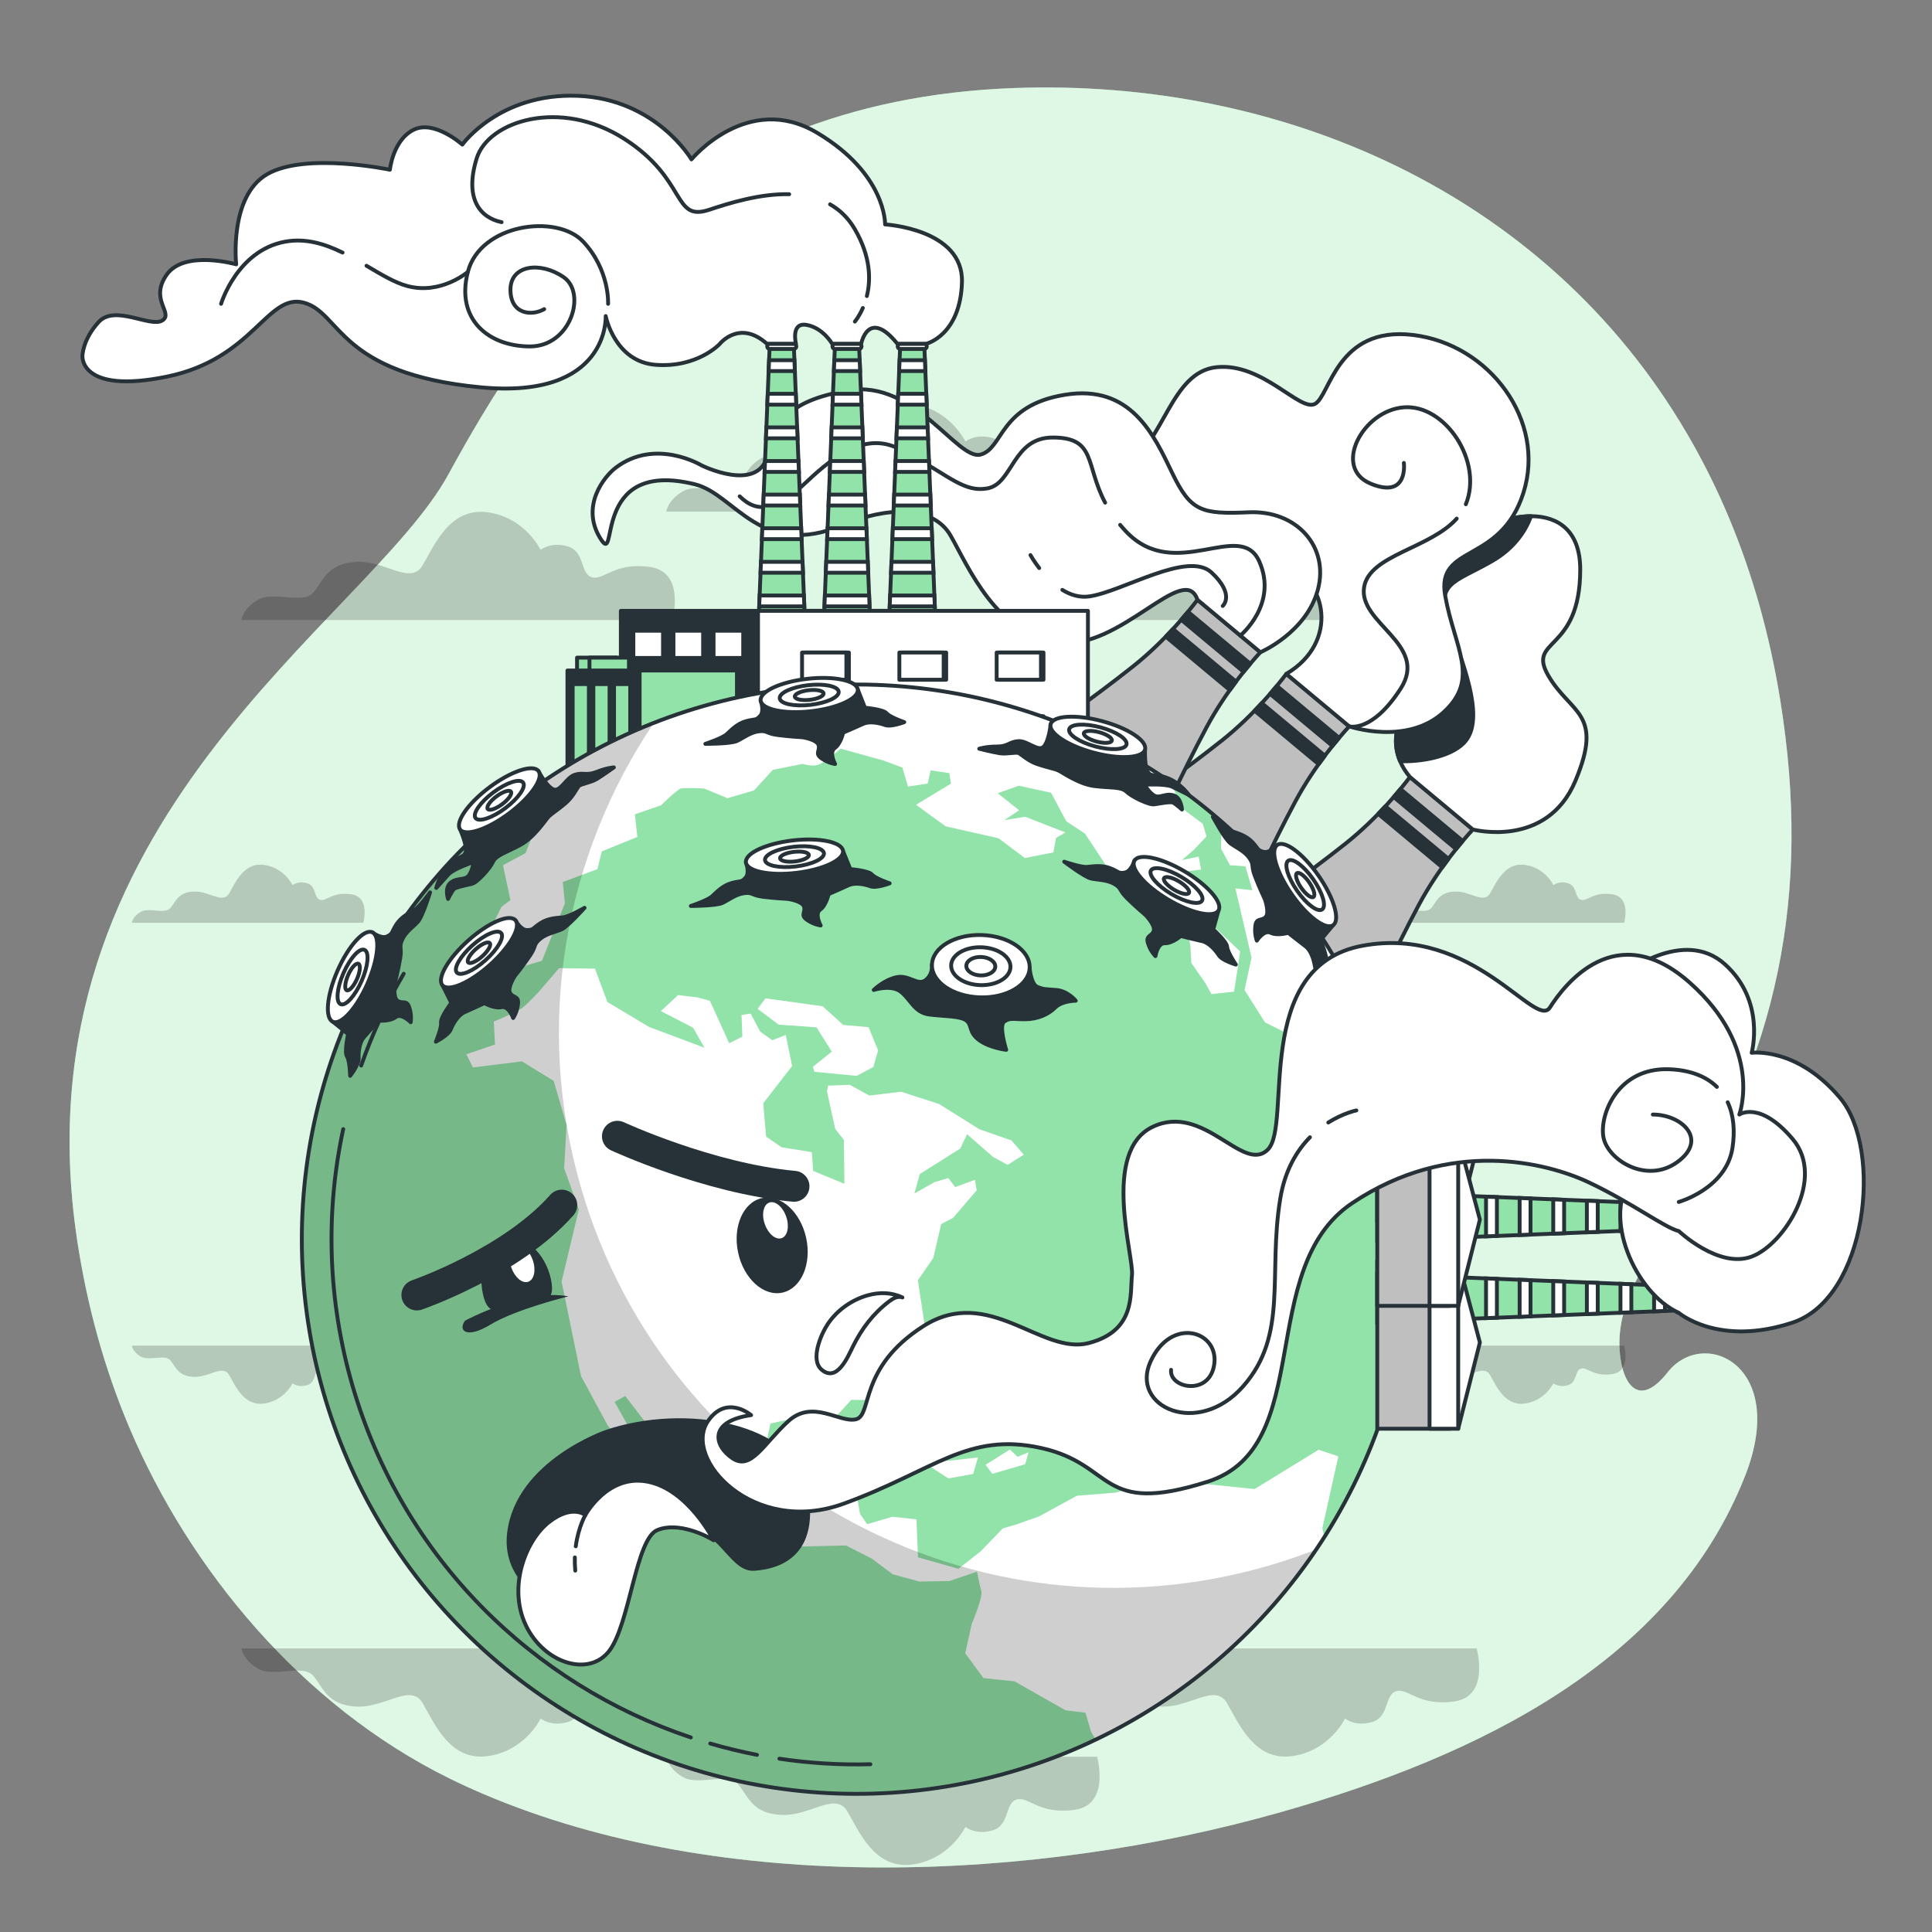 <?xml version="1.0" encoding="utf-8"?>
<!-- Generator: Adobe Illustrator 27.5.0, SVG Export Plug-In . SVG Version: 6.00 Build 0)  -->
<svg version="1.1" xmlns="http://www.w3.org/2000/svg" xmlns:xlink="http://www.w3.org/1999/xlink" x="0px" y="0px"
	 viewBox="0 0 500 500" style="enable-background:new 0 0 500 500;" xml:space="preserve">
<rect x="0" y="0" width="500" height="500" fill="#808080" stroke="none"/>
<g id="Background_Simple">
	<g>
		<path style="fill:#92E3A9;" d="M125.155,464.31c-2.993-1.275-5.942-2.62-8.836-4.045c-38.517-18.982-67.401-54.513-82.698-90.47
			c-6.709-15.751-11.134-32.198-13.651-48.828C3.513,211.882,95.152,160.911,116,122.848
			c20.848-38.063,57.141-96.953,146.833-100.077c68.194-2.386,136.881,26.548,173.667,89.283
			c4.061,6.908,7.736,14.234,10.969,21.973c6.016,14.394,10.551,30.217,13.312,47.503c7.934,49.647-0.349,91.602-28.168,134.84
			c-6.467,10.051-13.898,20.159-13.49,32.221c0.296,8.767,4.539,16.637,12.464,6.555c9.316-11.85,31.355-1.835,20.022,26.874
			c-18.929,47.948-68.587,72.343-120.215,86.985C268.023,486.977,187.138,490.715,125.155,464.31z"/>
		<path style="opacity:0.7;fill:#FFFFFF;" d="M125.155,464.31c-2.993-1.275-5.942-2.62-8.836-4.045
			c-38.517-18.982-67.401-54.513-82.698-90.47c-6.709-15.751-11.134-32.198-13.651-48.828C3.513,211.882,95.152,160.911,116,122.848
			c20.848-38.063,57.141-96.953,146.833-100.077c68.194-2.386,136.881,26.548,173.667,89.283
			c4.061,6.908,7.736,14.234,10.969,21.973c6.016,14.394,10.551,30.217,13.312,47.503c7.934,49.647-0.349,91.602-28.168,134.84
			c-6.467,10.051-13.898,20.159-13.49,32.221c0.296,8.767,4.539,16.637,12.464,6.555c9.316-11.85,31.355-1.835,20.022,26.874
			c-18.929,47.948-68.587,72.343-120.215,86.985C268.023,486.977,187.138,490.715,125.155,464.31z"/>
	</g>
</g>
<g id="Clouds">
	<g>
		<path style="opacity:0.19;" d="M249.847,114.273c0,0-3.982-8.407-13.716-9.734c-9.734-1.327-13.716,8.407-16.813,13.716
			c-3.097,5.309-9.734-1.327-17.256-0.885c-7.522,0.442-8.407,4.867-11.061,7.964c-2.655,3.097-10.176-0.442-14.158,1.77
			c-3.982,2.212-4.425,5.309-4.425,5.309h111.497c0,0,3.54-12.389-5.752-13.716c-9.291-1.327-11.946,3.54-15.043,2.655
			c-3.097-0.885-1.77-6.637-6.194-7.964C252.501,112.061,249.847,114.273,249.847,114.273z"/>
		<path style="opacity:0.19;" d="M139.913,142.314c0,0-3.982-8.407-13.716-9.734c-9.734-1.327-13.716,8.407-16.813,13.716
			c-3.097,5.31-9.734-1.327-17.256-0.885c-7.522,0.442-8.407,4.867-11.061,7.964c-2.655,3.097-10.176-0.442-14.158,1.77
			c-3.982,2.212-4.424,5.309-4.424,5.309h111.497c0,0,3.54-12.389-5.752-13.716c-9.291-1.327-11.946,3.54-15.043,2.655
			c-3.097-0.885-1.77-6.637-6.194-7.964S139.913,142.314,139.913,142.314z"/>
		<path style="opacity:0.19;" d="M348.084,142.314c0,0-3.982-8.407-13.716-9.734c-9.734-1.327-13.716,8.407-16.813,13.716
			c-3.097,5.31-9.734-1.327-17.255-0.885c-7.522,0.442-8.407,4.867-11.061,7.964c-2.655,3.097-10.176-0.442-14.158,1.77
			c-3.982,2.212-4.424,5.309-4.424,5.309h111.497c0,0,3.54-12.389-5.752-13.716c-9.291-1.327-11.946,3.54-15.043,2.655
			c-3.097-0.885-1.77-6.637-6.194-7.964S348.084,142.314,348.084,142.314z"/>
		<path style="opacity:0.19;" d="M402.022,229.068c0,0-2.14-4.517-7.37-5.23c-5.23-0.713-7.37,4.517-9.034,7.37
			s-5.23-0.713-9.272-0.476c-4.041,0.238-4.517,2.615-5.943,4.279c-1.426,1.664-5.468-0.238-7.607,0.951
			c-2.14,1.189-2.377,2.853-2.377,2.853h59.909c0,0,1.902-6.657-3.09-7.37c-4.992-0.713-6.419,1.902-8.083,1.426
			c-1.664-0.475-0.951-3.566-3.328-4.279C403.448,227.879,402.022,229.068,402.022,229.068z"/>
		<path style="opacity:0.19;" d="M75.705,229.068c0,0-2.14-4.517-7.37-5.23c-5.23-0.713-7.37,4.517-9.034,7.37
			c-1.664,2.853-5.23-0.713-9.272-0.476c-4.041,0.238-4.517,2.615-5.943,4.279c-1.426,1.664-5.468-0.238-7.607,0.951
			c-2.14,1.189-2.377,2.853-2.377,2.853H94.01c0,0,1.902-6.657-3.09-7.37c-4.992-0.713-6.419,1.902-8.083,1.426
			c-1.664-0.475-0.951-3.566-3.328-4.279C77.131,227.879,75.705,229.068,75.705,229.068z"/>
	</g>
	<g>
		<path style="opacity:0.19;" d="M249.847,472.792c0,0-3.982,8.407-13.716,9.734c-9.734,1.327-13.716-8.407-16.813-13.716
			c-3.097-5.309-9.734,1.327-17.256,0.885c-7.522-0.442-8.407-4.867-11.061-7.964c-2.655-3.097-10.176,0.442-14.158-1.77
			c-3.982-2.212-4.425-5.309-4.425-5.309h111.497c0,0,3.54,12.389-5.752,13.716c-9.291,1.327-11.946-3.54-15.043-2.655
			c-3.097,0.885-1.77,6.637-6.194,7.964C252.501,475.004,249.847,472.792,249.847,472.792z"/>
		<path style="opacity:0.19;" d="M139.913,444.75c0,0-3.982,8.407-13.716,9.734c-9.734,1.327-13.716-8.407-16.813-13.716
			c-3.097-5.31-9.734,1.327-17.256,0.885c-7.522-0.443-8.407-4.867-11.061-7.964c-2.655-3.097-10.176,0.442-14.158-1.77
			c-3.982-2.212-4.424-5.309-4.424-5.309h111.497c0,0,3.54,12.389-5.752,13.716c-9.291,1.327-11.946-3.539-15.043-2.655
			c-3.097,0.885-1.77,6.637-6.194,7.964C142.568,446.963,139.913,444.75,139.913,444.75z"/>
		<path style="opacity:0.19;" d="M348.084,444.75c0,0-3.982,8.407-13.716,9.734c-9.734,1.327-13.716-8.407-16.813-13.716
			c-3.097-5.31-9.734,1.327-17.255,0.885c-7.522-0.443-8.407-4.867-11.061-7.964c-2.655-3.097-10.176,0.442-14.158-1.77
			c-3.982-2.212-4.424-5.309-4.424-5.309h111.497c0,0,3.54,12.389-5.752,13.716c-9.291,1.327-11.946-3.539-15.043-2.655
			c-3.097,0.885-1.77,6.637-6.194,7.964C350.738,446.963,348.084,444.75,348.084,444.75z"/>
		<path style="opacity:0.19;" d="M402.022,357.997c0,0-2.14,4.517-7.37,5.23c-5.23,0.713-7.37-4.517-9.034-7.37
			c-1.664-2.853-5.23,0.713-9.272,0.475c-4.041-0.238-4.517-2.615-5.943-4.279c-1.426-1.664-5.468,0.238-7.607-0.951
			c-2.14-1.189-2.377-2.853-2.377-2.853h59.909c0,0,1.902,6.657-3.09,7.37c-4.992,0.713-6.419-1.902-8.083-1.426
			c-1.664,0.475-0.951,3.566-3.328,4.279C403.448,359.186,402.022,357.997,402.022,357.997z"/>
		<path style="opacity:0.19;" d="M75.705,357.997c0,0-2.14,4.517-7.37,5.23c-5.23,0.713-7.37-4.517-9.034-7.37
			c-1.664-2.853-5.23,0.713-9.272,0.475c-4.041-0.238-4.517-2.615-5.943-4.279c-1.426-1.664-5.468,0.238-7.607-0.951
			c-2.14-1.189-2.377-2.853-2.377-2.853H94.01c0,0,1.902,6.657-3.09,7.37c-4.992,0.713-6.419-1.902-8.083-1.426
			c-1.664,0.475-0.951,3.566-3.328,4.279C77.131,359.186,75.705,357.997,75.705,357.997z"/>
	</g>
</g>
<g id="Nuclear_chimneys">
	<g>
		<g>
			<path style="fill:#BFBFBF;stroke:#263238;stroke-linecap:round;stroke-linejoin:round;stroke-miterlimit:10;" d="M335.22,207.448
				c4.988-9.323,11.384-16.681,13.954-19.465l-5.189-4.329l-5.903-4.925l-5.189-4.329c-2.277,3.027-8.37,10.639-16.647,17.218
				c-10.609,8.43-23.334,17.255-23.334,17.255l11.807,9.849l5.903,4.925l11.807,9.85
				C322.428,233.498,328.828,219.396,335.22,207.448z"/>
			<g>
				<path style="fill:#263238;stroke:#263238;stroke-linecap:round;stroke-linejoin:round;stroke-miterlimit:10;" d="
					M330.438,177.511c-0.528,0.641-1.113,1.335-1.75,2.069l16.145,13.468c0.607-0.758,1.185-1.458,1.721-2.092L330.438,177.511z"/>
				<path style="fill:#263238;stroke:#263238;stroke-linecap:round;stroke-linejoin:round;stroke-miterlimit:10;" d="
					M341.263,197.768c0.544-0.763,1.079-1.492,1.605-2.189l-16.317-13.612c-0.592,0.642-1.213,1.3-1.866,1.971L341.263,197.768z"/>
			</g>
		</g>
		<g>
			<path style="fill:#BFBFBF;stroke:#263238;stroke-linecap:round;stroke-linejoin:round;stroke-miterlimit:10;" d="M312.23,188.269
				c4.988-9.323,11.384-16.681,13.954-19.464l-5.189-4.329l-5.903-4.925l-5.189-4.329c-2.277,3.027-8.369,10.639-16.647,17.217
				c-10.609,8.431-23.334,17.255-23.334,17.255l11.807,9.849l5.903,4.925l11.807,9.849
				C299.438,214.319,305.838,200.217,312.23,188.269z"/>
			<g>
				<path style="fill:#263238;stroke:#263238;stroke-linecap:round;stroke-linejoin:round;stroke-miterlimit:10;" d="
					M307.448,158.332c-0.528,0.641-1.113,1.335-1.75,2.069l16.144,13.468c0.608-0.758,1.185-1.458,1.721-2.092L307.448,158.332z"/>
				<path style="fill:#263238;stroke:#263238;stroke-linecap:round;stroke-linejoin:round;stroke-miterlimit:10;" d="
					M318.273,178.589c0.544-0.763,1.079-1.492,1.605-2.19l-16.317-13.612c-0.592,0.642-1.213,1.3-1.866,1.971L318.273,178.589z"/>
			</g>
		</g>
		<g>
			<path style="fill:#BFBFBF;stroke:#263238;stroke-linecap:round;stroke-linejoin:round;stroke-miterlimit:10;" d="
				M367.215,234.139c4.988-9.323,11.384-16.681,13.954-19.465l-5.189-4.329l-5.903-4.925l-5.189-4.329
				c-2.277,3.027-8.37,10.639-16.647,17.217c-10.609,8.431-23.334,17.256-23.334,17.256l11.807,9.849l5.903,4.925l11.807,9.849
				C354.422,260.188,360.823,246.087,367.215,234.139z"/>
			<g>
				<path style="fill:#263238;stroke:#263238;stroke-linecap:round;stroke-linejoin:round;stroke-miterlimit:10;" d="
					M362.433,204.202c-0.528,0.641-1.113,1.335-1.75,2.069l16.145,13.468c0.607-0.758,1.185-1.458,1.721-2.092L362.433,204.202z"/>
				<path style="fill:#263238;stroke:#263238;stroke-linecap:round;stroke-linejoin:round;stroke-miterlimit:10;" d="
					M373.258,224.459c0.544-0.763,1.079-1.492,1.605-2.19l-16.317-13.612c-0.592,0.642-1.213,1.3-1.866,1.971L373.258,224.459z"/>
			</g>
		</g>
	</g>
	<g>
		<g>
			<path style="fill:#FFFFFF;stroke:#263238;stroke-linecap:round;stroke-linejoin:round;stroke-miterlimit:10;" d="
				M407.726,202.047c-7.399,17.68-26.555,12.626-26.555,12.626l-16.285-13.586c-1.109-1.327-1.956-2.688-2.539-4.083
				c-2.951-6.896,0.354-14.353,7.548-20.86c8.634-7.811-5.341-18.916,3.294-30.844c4.678-6.45,14.753-11.699,23.033-11.711
				c7.022,0,12.74,3.763,12.74,13.769c0,21.798-13.975,17.68-8.223,27.55C406.502,184.778,415.137,184.367,407.726,202.047z"/>
			<path style="fill:#263238;stroke:#263238;stroke-linecap:round;stroke-linejoin:round;stroke-miterlimit:10;" d="
				M396.221,133.589c-1.178,3.248-3.888,8.063-10.007,11.585c-10.133,5.844-15.199,5.455-10.922,17.154
				c4.289,11.688,8.966,24.542,3.511,29.998c-3.625,3.637-11.208,4.849-16.457,4.677c-2.951-6.896,0.354-14.353,7.548-20.86
				c8.634-7.811-5.341-18.916,3.294-30.844C377.866,138.85,387.941,133.601,396.221,133.589z"/>
		</g>
		<g>
			<path style="fill:#FFFFFF;stroke:#263238;stroke-linecap:round;stroke-linejoin:round;stroke-miterlimit:10;" d="
				M349.174,187.983c0,0,14.915,5.066,24.44-3.665c9.525-8.731,2.778-16.668,0.397-30.161s14.287-7.937,20.24-26.59
				c5.953-18.652-8.731-38.496-28.574-40.877c-19.843-2.381-21.43,15.875-25.399,17.859c-3.969,1.984-13.493-10.715-25.399-9.525
				c-11.906,1.191-13.493,19.446-23.812,25.796s-18.016,5.298-21.034,1.588c-3.017-3.711,7.54,17.065,19.446,19.446
				c11.906,2.381,11.694-7.909,21.616-3.543c9.922,4.365,14.102,7.512,22.833,9.496c8.731,1.984,13.011,18.264-1.035,26.594
				L349.174,187.983z"/>
			<g>
				<path style="fill:none;stroke:#263238;stroke-linecap:round;stroke-linejoin:round;stroke-miterlimit:10;" d="M376.995,134.217
					c-6.91,7.725-22.517,9.389-23.956,17.665c-1.645,9.458,16.86,14.804,9.458,26.318c-7.402,11.514-13.323,9.784-13.323,9.784"/>
				<path style="fill:none;stroke:#263238;stroke-linecap:round;stroke-linejoin:round;stroke-miterlimit:10;" d="M363.319,119.807
					c0,0,1.234,9.458-8.636,5.346c-9.869-4.112-2.056-18.916,8.636-19.738c10.692-0.822,20.561,13.981,16.038,25.084"/>
			</g>
		</g>
		<g>
			<path style="fill:#FFFFFF;stroke:#263238;stroke-linecap:round;stroke-linejoin:round;stroke-miterlimit:10;" d="
				M326.184,168.805c0,0,11.943-5.094,14.887-16.235c2.944-11.14-5.541-20.532-17.851-19.989s-15.088-0.251-19.851-10.172
				c-4.762-9.922-10.715-23.018-27.78-20.24c-17.065,2.778-15.875,13.89-21.827,15.478c-5.953,1.588-17.083-19.432-34.082-16.618
				c-16.999,2.814-18.905,9.128-21.082,17.015c-2.644,9.577-17.065,2.381-17.065,2.381s-11.897-7.197-22.177,0.616
				c-3.044,2.314-9.047,9.869-4.112,18.094c5.206,8.676-2.928-20.623,24.609-13.8c10.479,2.597,16.924,19.557,38.429,10.49
				c11.101-4.68,23.192-5.163,27.748,2.814c4.556,7.978,11.799,25.575,27.822,27.69c16.023,2.115,32.589-21.219,36.05-11.107
				L326.184,168.805z"/>
			<path style="fill:none;stroke:#263238;stroke-linecap:round;stroke-linejoin:round;stroke-miterlimit:10;" d="M232.552,116.106
				c-8.224-4.112-16.038,1.234-23.851,8.636c-7.813,7.402-12.748,8.224-17.271,3.701"/>
			<path style="fill:none;stroke:#263238;stroke-linecap:round;stroke-linejoin:round;stroke-miterlimit:10;" d="M286.009,130.088
				c-5.212-9.861-2.256-16.861-13.569-16.861c-10.411,0-10.28,11.925-16.86,13.159c-5.902,1.107-9.811-3.078-19.466-8.407"/>
			<path style="fill:none;stroke:#263238;stroke-linecap:round;stroke-linejoin:round;stroke-miterlimit:10;" d="M320.995,164.476
				c0,0,9.838-8.071,4.904-19.174c-4.935-11.103-21.794,5.757-34.542-7.813c-0.522-0.556-1.01-1.107-1.466-1.653"/>
			<path style="fill:none;stroke:#263238;stroke-linecap:round;stroke-linejoin:round;stroke-miterlimit:10;" d="M274.932,152.664
				c2.068,1.274,4.428,2.048,6.966,1.685c8.636-1.234,25.496-11.925,31.664-6.168c6.168,5.757,2.879,8.636,2.879,8.636"/>
			<path style="fill:none;stroke:#263238;stroke-linecap:round;stroke-linejoin:round;stroke-miterlimit:10;" d="M266.683,143.657
				c0,0,0.82,1.486,2.261,3.355"/>
		</g>
	</g>
</g>
<g id="Factory_2">
	<g>
		<g>
			<g>
				<g>
					<g>
						<polygon style="fill:#92E3A9;stroke:#263238;stroke-miterlimit:10;" points="205.452,89.632 199.184,89.632 196.049,167.668 
							208.587,167.668 						"/>
						<path style="fill:#FFFFFF;stroke:#263238;stroke-miterlimit:10;" d="M205.412,90.318h-6.188c-0.371,0-0.673-0.301-0.673-0.673
							l0,0c0-0.371,0.301-0.673,0.673-0.673h6.188c0.372,0,0.673,0.301,0.673,0.673l0,0
							C206.085,90.017,205.784,90.318,205.412,90.318z"/>
						<g>
							<polygon style="fill:#FFFFFF;stroke:#263238;stroke-miterlimit:10;" points="199.04,93.214 198.927,96.029 205.709,96.029 
								205.596,93.214 							"/>
							<polygon style="fill:#FFFFFF;stroke:#263238;stroke-miterlimit:10;" points="208.155,156.922 208.042,154.108 
								196.594,154.108 196.481,156.922 							"/>
							<polygon style="fill:#FFFFFF;stroke:#263238;stroke-miterlimit:10;" points="197.293,136.71 197.18,139.524 207.456,139.524 
								207.343,136.71 							"/>
							<polygon style="fill:#FFFFFF;stroke:#263238;stroke-miterlimit:10;" points="196.944,145.409 196.83,148.223 
								207.805,148.223 207.692,145.409 							"/>
							<polygon style="fill:#FFFFFF;stroke:#263238;stroke-miterlimit:10;" points="197.642,128.011 197.529,130.825 
								207.107,130.825 206.994,128.011 							"/>
							<polygon style="fill:#FFFFFF;stroke:#263238;stroke-miterlimit:10;" points="198.69,101.913 198.577,104.728 
								206.059,104.728 205.945,101.913 							"/>
							<polygon style="fill:#FFFFFF;stroke:#263238;stroke-miterlimit:10;" points="197.992,119.312 197.879,122.126 
								206.757,122.126 206.644,119.312 							"/>
							<polygon style="fill:#FFFFFF;stroke:#263238;stroke-miterlimit:10;" points="198.341,110.612 198.228,113.427 
								206.408,113.427 206.295,110.612 							"/>
						</g>
					</g>
					<g>
						<polygon style="fill:#92E3A9;stroke:#263238;stroke-miterlimit:10;" points="222.339,89.632 216.07,89.632 212.936,167.668 
							225.473,167.668 						"/>
						<path style="fill:#FFFFFF;stroke:#263238;stroke-miterlimit:10;" d="M222.299,90.318h-6.188c-0.371,0-0.673-0.301-0.673-0.673
							l0,0c0-0.371,0.301-0.673,0.673-0.673h6.188c0.371,0,0.673,0.301,0.673,0.673l0,0
							C222.971,90.017,222.67,90.318,222.299,90.318z"/>
						<g>
							<polygon style="fill:#FFFFFF;stroke:#263238;stroke-miterlimit:10;" points="215.926,93.214 215.813,96.029 222.596,96.029 
								222.483,93.214 							"/>
							<polygon style="fill:#FFFFFF;stroke:#263238;stroke-miterlimit:10;" points="225.041,156.922 224.928,154.108 
								213.481,154.108 213.367,156.922 							"/>
							<polygon style="fill:#FFFFFF;stroke:#263238;stroke-miterlimit:10;" points="214.179,136.71 214.066,139.524 
								224.343,139.524 224.229,136.71 							"/>
							<polygon style="fill:#FFFFFF;stroke:#263238;stroke-miterlimit:10;" points="213.83,145.409 213.717,148.223 
								224.692,148.223 224.579,145.409 							"/>
							<polygon style="fill:#FFFFFF;stroke:#263238;stroke-miterlimit:10;" points="214.529,128.011 214.416,130.825 
								223.993,130.825 223.88,128.011 							"/>
							<polygon style="fill:#FFFFFF;stroke:#263238;stroke-miterlimit:10;" points="215.577,101.913 215.464,104.728 
								222.945,104.728 222.832,101.913 							"/>
							<polygon style="fill:#FFFFFF;stroke:#263238;stroke-miterlimit:10;" points="214.878,119.312 214.765,122.126 
								223.644,122.126 223.531,119.312 							"/>
							<polygon style="fill:#FFFFFF;stroke:#263238;stroke-miterlimit:10;" points="215.228,110.612 215.115,113.427 
								223.294,113.427 223.181,110.612 							"/>
						</g>
					</g>
					<g>
						<polygon style="fill:#92E3A9;stroke:#263238;stroke-miterlimit:10;" points="239.225,89.632 232.957,89.632 229.822,167.668 
							242.359,167.668 						"/>
						<path style="fill:#FFFFFF;stroke:#263238;stroke-miterlimit:10;" d="M239.185,90.318h-6.188c-0.372,0-0.673-0.301-0.673-0.673
							l0,0c0-0.371,0.301-0.673,0.673-0.673h6.188c0.371,0,0.673,0.301,0.673,0.673l0,0
							C239.858,90.017,239.556,90.318,239.185,90.318z"/>
						<g>
							<polygon style="fill:#FFFFFF;stroke:#263238;stroke-miterlimit:10;" points="232.813,93.214 232.7,96.029 239.482,96.029 
								239.369,93.214 							"/>
							<polygon style="fill:#FFFFFF;stroke:#263238;stroke-miterlimit:10;" points="241.928,156.922 241.815,154.108 
								230.367,154.108 230.254,156.922 							"/>
							<polygon style="fill:#FFFFFF;stroke:#263238;stroke-miterlimit:10;" points="231.066,136.71 230.953,139.524 
								241.229,139.524 241.116,136.71 							"/>
							<polygon style="fill:#FFFFFF;stroke:#263238;stroke-miterlimit:10;" points="230.716,145.409 230.603,148.223 
								241.578,148.223 241.465,145.409 							"/>
							<polygon style="fill:#FFFFFF;stroke:#263238;stroke-miterlimit:10;" points="231.415,128.011 231.302,130.825 
								240.88,130.825 240.767,128.011 							"/>
							<polygon style="fill:#FFFFFF;stroke:#263238;stroke-miterlimit:10;" points="232.463,101.913 232.35,104.728 
								239.831,104.728 239.718,101.913 							"/>
							<polygon style="fill:#FFFFFF;stroke:#263238;stroke-miterlimit:10;" points="231.765,119.312 231.652,122.126 
								240.53,122.126 240.417,119.312 							"/>
							<polygon style="fill:#FFFFFF;stroke:#263238;stroke-miterlimit:10;" points="232.114,110.612 232.001,113.427 
								240.181,113.427 240.068,110.612 							"/>
						</g>
					</g>
					
						<rect x="160.674" y="158.09" style="fill:#263238;stroke:#263238;stroke-linecap:round;stroke-linejoin:round;stroke-miterlimit:10;" width="80.653" height="44.947"/>
					
						<rect x="196.17" y="158.09" style="fill:#FFFFFF;stroke:#263238;stroke-linecap:round;stroke-linejoin:round;stroke-miterlimit:10;" width="85.386" height="44.947"/>
					
						<rect x="163.913" y="163.234" style="fill:#FFFFFF;stroke:#263238;stroke-linecap:round;stroke-linejoin:round;stroke-miterlimit:10;" width="7.676" height="7.04"/>
					
						<rect x="174.29" y="163.234" style="fill:#FFFFFF;stroke:#263238;stroke-linecap:round;stroke-linejoin:round;stroke-miterlimit:10;" width="7.676" height="7.04"/>
					
						<rect x="184.667" y="163.234" style="fill:#FFFFFF;stroke:#263238;stroke-linecap:round;stroke-linejoin:round;stroke-miterlimit:10;" width="7.676" height="7.04"/>
					
						<rect x="208.224" y="168.874" style="fill:#FFFFFF;stroke:#263238;stroke-linecap:round;stroke-linejoin:round;stroke-miterlimit:10;" width="11.467" height="7.04"/>
					
						<rect x="207.571" y="168.874" style="fill:#FFFFFF;stroke:#263238;stroke-linecap:round;stroke-linejoin:round;stroke-miterlimit:10;" width="11.467" height="7.04"/>
					
						<rect x="233.405" y="168.874" style="fill:#FFFFFF;stroke:#263238;stroke-linecap:round;stroke-linejoin:round;stroke-miterlimit:10;" width="11.467" height="7.04"/>
					
						<rect x="232.753" y="168.874" style="fill:#FFFFFF;stroke:#263238;stroke-linecap:round;stroke-linejoin:round;stroke-miterlimit:10;" width="11.467" height="7.04"/>
					
						<rect x="258.586" y="168.874" style="fill:#FFFFFF;stroke:#263238;stroke-linecap:round;stroke-linejoin:round;stroke-miterlimit:10;" width="11.467" height="7.04"/>
					
						<rect x="257.934" y="168.874" style="fill:#FFFFFF;stroke:#263238;stroke-linecap:round;stroke-linejoin:round;stroke-miterlimit:10;" width="11.467" height="7.04"/>
					
						<rect x="208.224" y="185.357" style="fill:#FFFFFF;stroke:#263238;stroke-linecap:round;stroke-linejoin:round;stroke-miterlimit:10;" width="11.467" height="7.04"/>
					
						<rect x="207.571" y="185.357" style="fill:#FFFFFF;stroke:#263238;stroke-linecap:round;stroke-linejoin:round;stroke-miterlimit:10;" width="11.467" height="7.04"/>
					
						<rect x="233.405" y="185.357" style="fill:#FFFFFF;stroke:#263238;stroke-linecap:round;stroke-linejoin:round;stroke-miterlimit:10;" width="11.467" height="7.04"/>
					
						<rect x="232.753" y="185.357" style="fill:#FFFFFF;stroke:#263238;stroke-linecap:round;stroke-linejoin:round;stroke-miterlimit:10;" width="11.467" height="7.04"/>
					
						<rect x="258.586" y="185.357" style="fill:#FFFFFF;stroke:#263238;stroke-linecap:round;stroke-linejoin:round;stroke-miterlimit:10;" width="11.467" height="7.04"/>
					
						<rect x="257.934" y="185.357" style="fill:#FFFFFF;stroke:#263238;stroke-linecap:round;stroke-linejoin:round;stroke-miterlimit:10;" width="11.467" height="7.04"/>
					
						<rect x="149.338" y="170.197" style="fill:#92E3A9;stroke:#263238;stroke-linecap:round;stroke-linejoin:round;stroke-miterlimit:10;" width="10.214" height="5.914"/>
					
						<rect x="152.556" y="170.197" style="fill:#92E3A9;stroke:#263238;stroke-linecap:round;stroke-linejoin:round;stroke-miterlimit:10;" width="10.214" height="5.914"/>
					<g>
						
							<rect x="146.855" y="173.523" style="fill:#263238;stroke:#263238;stroke-linecap:round;stroke-linejoin:round;stroke-miterlimit:10;" width="25.181" height="29.514"/>
						
							<rect x="165.538" y="173.523" style="fill:#92E3A9;stroke:#263238;stroke-linecap:round;stroke-linejoin:round;stroke-miterlimit:10;" width="25.181" height="29.514"/>
						
							<rect x="174.744" y="192.206" style="fill:#263238;stroke:#263238;stroke-linecap:round;stroke-linejoin:round;stroke-miterlimit:10;" width="6.769" height="10.83"/>
						<g>
							
								<rect x="158.912" y="177.043" style="fill:#92E3A9;stroke:#263238;stroke-linecap:round;stroke-linejoin:round;stroke-miterlimit:10;" width="4.188" height="20.037"/>
							
								<rect x="153.561" y="177.043" style="fill:#92E3A9;stroke:#263238;stroke-linecap:round;stroke-linejoin:round;stroke-miterlimit:10;" width="4.188" height="20.037"/>
							
								<rect x="148.209" y="177.043" style="fill:#92E3A9;stroke:#263238;stroke-linecap:round;stroke-linejoin:round;stroke-miterlimit:10;" width="4.188" height="20.037"/>
						</g>
					</g>
				</g>
			</g>
		</g>
	</g>
	<g>
		<g>
			<path style="fill:#FFFFFF;stroke:#263238;stroke-linecap:round;stroke-linejoin:round;stroke-miterlimit:10;" d="M239.763,88.95
				c0,0,8.807-2.179,9.189-15.951c0.383-13.772-19.893-14.919-19.893-14.919s0.383-13.007-17.597-23.718
				c-17.98-10.711-32.517,6.886-32.517,6.886s-9.181-15.684-29.456-16.45S119.65,37.422,119.65,37.422s-7.269-6.503-12.624-3.826
				c-5.356,2.678-6.121,10.329-6.121,10.329S79.1,39.335,69.154,45.073c-9.946,5.738-8.034,23.336-8.034,23.336
				s-13.389-3.826-17.98,2.678c-4.59,6.503,1.913,9.946-1.148,11.859c-3.06,1.913-12.242-4.208-16.45,0.382
				c-4.208,4.591-4.208,8.799-4.208,8.799s-0.765,9.946,21.805,5.356c22.57-4.591,26.013-21.805,35.577-19.128
				c9.564,2.678,8.86,18.351,45.577,21.872c33.541,3.216,32.463-18.429,32.463-18.429s2.295,11.859,13.007,12.624
				c10.711,0.765,16.45-5.356,16.45-5.356s5.085-6.5,12.243-0.116h7.534c0,0-1.414-5.622,2.794-4.857
				c4.208,0.765,6.559,4.857,6.559,4.857h7.534c0,0,1.811-9.298,9.353,0H239.763z"/>
			<path style="fill:#FFFFFF;stroke:#263238;stroke-linecap:round;stroke-linejoin:round;stroke-miterlimit:10;" d="M157.376,78.632
				c0,0,0.459-8.73-6.433-16.081c-6.892-7.351-26.649-4.595-29.865,7.811c-3.216,12.405,5.513,19.297,16.081,19.297
				c10.568,0,14.703-13.784,8.73-17.919c-5.973-4.135-13.784-3.216-13.784,3.216c0,6.433,5.514,6.892,8.73,5.054"/>
			<path style="fill:none;stroke:#263238;stroke-linecap:round;stroke-linejoin:round;stroke-miterlimit:10;" d="M204.238,50.264
				c-7.586-0.174-15.553,2.309-20.673,4.016c-9.649,3.216-5.514-7.811-22.054-18.378c-16.541-10.568-35.15-4.57-38.135,5.054
				c-3.283,10.585,0.96,15.407,6.432,16.541"/>
			<path style="fill:none;stroke:#263238;stroke-linecap:round;stroke-linejoin:round;stroke-miterlimit:10;" d="M224.342,76.622
				c1.034-4.193,1.034-10.166-3.101-17.287c-1.712-2.949-3.917-5.031-6.422-6.451"/>
			<path style="fill:none;stroke:#263238;stroke-linecap:round;stroke-linejoin:round;stroke-miterlimit:10;" d="M221.241,83.227
				c0,0,1.073-1.252,2.06-3.52"/>
			<path style="fill:none;stroke:#263238;stroke-linecap:round;stroke-linejoin:round;stroke-miterlimit:10;" d="M94.845,68.779
				c3.796,2.238,7.333,4.396,10.611,5.259c8.73,2.297,15.622-3.676,15.622-3.676"/>
			<path style="fill:none;stroke:#263238;stroke-linecap:round;stroke-linejoin:round;stroke-miterlimit:10;" d="M57.213,78.632
				c0,0,4.135-13.784,16.541-16.081c5.302-0.982,10.268,0.554,14.899,2.814"/>
		</g>
	</g>
</g>
<g id="Earth">
	<g>
		
			<ellipse transform="matrix(0.707 -0.707 0.707 0.707 -161.837 250.712)" style="fill:#92E3A9;" cx="221.718" cy="320.711" rx="143.567" ry="143.567"/>
		<g>
			<polygon style="fill:#FFFFFF;" points="198.108,258.367 212.912,260.428 218.23,265.263 224.786,265.831 227.258,271.853 
				226.02,276.12 221.729,278.44 210.77,277.385 210.387,276.077 215.277,272.162 211.307,265.868 201.521,265.179 196.066,261.094 
							"/>
			<path style="fill:#FFFFFF;" d="M324.705,385.359l-11.709-1.191l-14.093-0.849l-10.138,2.965l-10.058,0.811l-9.796,5.349
				l-5.791,2.049l-3.598,1.052l-5.72,5.933l-5.776,4.529l-10.456-2.977l-0.388-9.826l-6.229-0.664l-6.541,1.913l-1.842-2.656
				l-1.067-6.078l-3.245-2.601l-4.387,1.993l-0.352,3.653l-5.464,1.953l-6.627-4.452l-4.258-7.275l2.228-10.592l9.675-2.119
				l3.285,1.525l3.925-1.148l4.045-4.378l4.634,0.065l8.852,8.417l2.193-0.996l-2.854-7.331l-3.11-3.35l-1.163-6.406l10.57-8.771
				l-1.903-12.579l3.989-5.782l2.052-8.765l3.079-1.611l6.087-7.105l-0.438-2.712l-5.137,1.857l-1.746-2.329l-3.598,1.052
				l-5.177,2.934l1.373-5.016l10.49-6.617l1.755-3.709l6.682,5.856l3.805,2.082l4.196-2.647l-3.205-3.677l-8.303-2.898
				l-10.431-6.535l-9.802-3.169l-8.232,0.987l-5.072-2.777l-5.616,0.222l-0.271,1.499l2.119,9.676l2.264,2.888l0.117,11.326
				l-8.071-3.32l-0.358-4.865l-7.824-1.262l-3.995-2.737l-0.756-8.654l7.476-9.641l-1.641-8.04l-3.502,1.379l-3.15-2.274
				l-2.416-4.618l-2.385,0.342l0.222,5.615l-3.406,1.706l-4.983-10.969l-3.094-0.87l-5.152-0.624l-4.468,4.147l8.358,4.301
				l2.934,5.177l-14.355-5.387l-10.758-6.439l-3.236-8.639l-9.268-0.13l-5.298,6.164c0,0-2.697,2.919-4.141,4.051
				c-1.444,1.132-7.466,3.603-7.466,3.603l0.318,5.942l-7.426,2.527l1.706,3.406l12.674-1.576l8.222,5.051l3.347,11.446
				l-0.633,11.19l3.81,10.601l-4.471,18.703l5.019,24.448l6.96,12.875l7.312,9.222l5.097-0.781l-3.165-4.754l-3.763-3.16
				l-3.74-6.716l2.752-1.515l8.021,10.435l6.331,9.509l2.486,8.503l8.414,5.705l13.51,4.925l18.345-0.395l6.667,3.376l5.454,4.085
				l6.939,1.876l7.769-0.142l7.099-2.43c0,0,0.63,3.366,1.108,5.001c0.478,1.635-2.475,8.534-2.475,8.534l-1.685,7.593l4.72,6.43
				l8.056,0.839l13.198,7.501l5.152,0.623l1.434,4.906l1.239,2.117c24.797-11.807,45.023-30.184,59.149-52.348l-0.524-2.421
				l4.144-18.607l-5.112-1.7L324.705,385.359z"/>
			<path style="fill:#FFFFFF;" d="M320.942,246.233l-5.414-5.161l-6.683-5.856l-4.177-9.429l6.173-0.74l-0.629-3.366l-4.348,0.916
				l3.12-2.687l3.255-3.437l-0.956-3.27l-5.454-4.085l-2.896-6.793c-34.303-23.503-78.484-31.991-121.508-19.41
				c-19.558,5.719-36.965,15.242-51.669,27.517l9.103,3.137l-2.857,7.225l-5.832,3.125l1.928,9.021l-2.329,1.746l-2.218,4.554
				l2.048,5.791l5.751-0.972l-0.663,6.229l5.56-1.626l5.946-14.874l-0.549-5.52l8.965-3.332l1.142-4.594l9.197-3.754l-0.644-5.846
				l6.772-2.336c0,0,4.14-4.051,5.122-4.338c0.981-0.287,6.038,0.01,6.038,0.01l6.053,2.49l6.868-2.008l4.834-5.319l7.713-1.546
				c0,0,2.345,0.734,3.98,0.256c1.635-0.478,5.871-4.202,5.871-4.202l11.206,3.113l4.785,1.796l1.435,4.905l5.097-0.78l0.774-3.421
				l4.825,0.719l0.438,2.712l-9.046,5.486l7.664,5.569l13.686,3.098l6.818,5.106l7.386-1.45l0.679-3.748l2.425-1.419l-10.416-4.055
				l-5.424,0.876l3.869-2.551l-5.55-4.412l5.464-1.953l8.343,1.82l3.93,7.371l4.841,3.2l5.716,8.623l8.725,3.129l3.156,10.792
				l8.956,2.706l0.725,3.693l0.262,4.538l3.684,5.313l1.515,2.752l5.846-0.645l0.99-6.325L320.942,246.233z"/>
			<path style="fill:#FFFFFF;" d="M315.559,212.044l0.549,1.878l-0.105,5.711l2.32,4.292l3.98,0.256l1.817,6.214l-4.403-0.487
				l4.183,17.947l-1.821,8.343l5.294,8.392l5.399,2.681l5.164,17.66l8.268,12.492l7.639,9.127l8.096-0.237l0.704-7.306l0.822-1.146
				c-0.945-5.817-2.254-11.641-3.951-17.443C351.447,252.828,335.822,229.509,315.559,212.044z"/>
			<polygon style="fill:#FFFFFF;" points="230.438,377.425 229.513,379.115 240.185,379.19 245.448,382.62 251.853,381.458 
				253.09,377.191 245.186,378.082 			"/>
			<polygon style="fill:#FFFFFF;" points="261.362,375.127 255.068,379.098 256.814,381.427 265.317,378.94 266.187,375.846 
				263.34,377.034 			"/>
		</g>
		<path style="opacity:0.19;" d="M328.539,405.134c-76.103,22.254-155.837-21.399-178.091-97.502
			c-12.462-42.617-4.252-86.37,18.746-120.533C100.732,213.922,62.889,289.08,83.922,361.005
			c22.254,76.103,101.988,119.756,178.091,97.502c33.486-9.792,60.685-30.716,78.755-57.559
			C336.791,402.507,332.717,403.912,328.539,405.134z"/>
		<g>
			<path style="fill:none;stroke:#263238;stroke-linecap:round;stroke-linejoin:round;stroke-miterlimit:10;" d="M201.709,455.15
				c7.725,1.155,15.601,1.648,23.548,1.436"/>
			<path style="fill:none;stroke:#263238;stroke-linecap:round;stroke-linejoin:round;stroke-miterlimit:10;" d="M183.812,451.222
				c3.976,1.159,8.012,2.138,12.097,2.932"/>
			<path style="fill:none;stroke:#263238;stroke-linecap:round;stroke-linejoin:round;stroke-miterlimit:10;" d="M88.824,292.22
				c-4.602,21.375-4.099,44.17,2.469,66.63c12.991,44.426,46.677,77.168,87.487,90.799"/>
			<path style="fill:none;stroke:#263238;stroke-linecap:round;stroke-linejoin:round;stroke-miterlimit:10;" d="M104.479,252.004
				c-4.415,7.537-8.106,15.493-11.009,23.755"/>
		</g>
		
			<ellipse transform="matrix(0.707 -0.707 0.707 0.707 -161.837 250.712)" style="fill:none;stroke:#263238;stroke-miterlimit:10;" cx="221.718" cy="320.711" rx="143.567" ry="143.567"/>
	</g>
	<g>
		<g>
			<g>
				<path style="fill:#263238;" d="M142.579,331.064c1.458,6.754-2.825,5.555-7.688,6.605c-4.863,1.05-8.465,3.951-9.923-2.803
					c-1.458-6.754,1.302-13.08,6.165-14.13C135.997,319.685,141.121,324.309,142.579,331.064z"/>
				<path style="fill:#FFFFFF;" d="M137.889,326.145c0.882,2.544,0.355,5.037-1.177,5.568c-1.532,0.531-3.488-1.102-4.369-3.647
					c-0.882-2.544-0.355-5.038,1.177-5.568C135.052,321.967,137.008,323.6,137.889,326.145z"/>
			</g>
			<g>
				<path style="fill:#263238;" d="M208.641,320.399c1.458,6.754-1.302,13.081-6.165,14.13c-4.863,1.05-9.987-3.575-11.445-10.329
					s1.302-13.08,6.165-14.13C202.058,309.02,207.182,313.645,208.641,320.399z"/>
				<path style="fill:#FFFFFF;" d="M203.469,314.865c0.882,2.545,0.355,5.038-1.177,5.568c-1.531,0.531-3.488-1.102-4.369-3.647
					c-0.882-2.545-0.355-5.038,1.177-5.568C200.631,310.688,202.587,312.32,203.469,314.865z"/>
			</g>
			<path style="fill:none;stroke:#263238;stroke-width:8;stroke-linecap:round;stroke-linejoin:round;stroke-miterlimit:10;" d="
				M107.885,335.139c0,0,24.404-8.419,37.503-23.253"/>
			<path style="fill:none;stroke:#263238;stroke-width:8;stroke-linecap:round;stroke-linejoin:round;stroke-miterlimit:10;" d="
				M159.787,294.067c0,0,23.528,10.904,45.698,12.945"/>
			<path style="fill:#263238;stroke:#263238;stroke-linecap:round;stroke-linejoin:round;stroke-miterlimit:10;" d="
				M208.581,385.503c1.422,7.833,0.067,12.728-2.494,15.755c-2.859,3.402-7.214,4.482-10.869,4.755
				c-6.896,0.52-9.286-14.176-23.017-11.398c-11.108,2.248-7.983,19.712-19.082,21.083c-3.027,0.379-6.1,0.068-8.944-0.839
				c-7.604-2.405-13.545-9.044-12.419-18.186c2.235-18.246,25.07-26.087,25.07-26.087
				C177.367,363.582,205.538,368.733,208.581,385.503z"/>
			<path style="fill:#263238;" d="M120.358,341.783c0,0,15.519-8.393,26.743-6.287c0,0-13.623,3.34-20.121,7.281
				S118.513,344.199,120.358,341.783z"/>
		</g>
		<g>
			<path style="fill:#FFFFFF;stroke:#263238;stroke-linecap:round;stroke-linejoin:round;stroke-miterlimit:10;" d="
				M184.687,398.631c0,0-6.535-13.07-16.991-15.161c-10.456-2.091-16.207,8.626-16.207,8.626s-3.398-2.875-9.41,1.83
				c-6.012,4.705-10.717,16.729-6.012,26.662c4.705,9.933,16.468,13.593,21.696,6.535c5.228-7.058,6.796-28.754,12.286-31.106
				C175.538,393.665,183.119,397.586,184.687,398.631z"/>
			<path style="fill:none;stroke:#263238;stroke-linecap:round;stroke-linejoin:round;stroke-miterlimit:10;" d="M148.77,403.064
				c-0.032,1.076-0.003,2.215,0.105,3.409"/>
			<path style="fill:none;stroke:#263238;stroke-linecap:round;stroke-linejoin:round;stroke-miterlimit:10;" d="M151.49,392.096
				c0,0-1.813,3.069-2.485,8.086"/>
		</g>
	</g>
</g>
<g id="Tree_stumps">
	<g>
		<g>
			<path style="fill:#263238;stroke:#263238;stroke-linecap:round;stroke-linejoin:round;stroke-miterlimit:10;" d="
				M271.903,187.433c0,0-0.372,4.188-1.754,5.747c-1.382,1.559-4.223-1.516-6.575-1.375c-2.352,0.142-2.69,1.401-5.582,1.398
				c-2.892-0.003-4.57,0.576-4.57,0.576s3.416,0.851,5.264,1.153c1.848,0.302,4.345-0.38,5.016-0.007
				c0.672,0.373,2.362,1.982,4.654,2.789c2.291,0.806,4.499,1.205,5.531,1.674c1.032,0.469,5.229,3.522,9.333,4.042
				c4.104,0.52,6.912,0.115,8.291,1.449c1.379,1.333,5.817,3.486,7.221,3.284c1.404-0.203,4.261-0.788,4.933-0.415
				c0.672,0.373,2.23,1.754,2.23,1.754s-0.129-3.12-2.288-3.699c-2.16-0.578-3.541,0.98-5.016,0.007
				c-1.475-0.974-2.349-2.751-2.349-2.751s5.473-0.27,7.176,0.571c1.703,0.842,4.258,2.104,4.258,2.104s-2.073-3.062-5.576-4.386
				s-4.02-0.112-4.991-1.529c-0.971-1.417-0.772-5.845-0.772-5.845L271.903,187.433z"/>
			<g>
				<path style="fill:#FFFFFF;stroke:#263238;stroke-linecap:round;stroke-linejoin:round;stroke-miterlimit:10;" d="
					M296.336,193.975c-0.603,2.251-6.561,2.612-13.308,0.805c-6.747-1.807-11.728-5.096-11.125-7.348
					c0.603-2.251,6.561-2.612,13.308-0.805C291.958,188.434,296.939,191.723,296.336,193.975z"/>
				<path style="fill:#FFFFFF;stroke:#263238;stroke-linecap:round;stroke-linejoin:round;stroke-miterlimit:10;" d="
					M291.538,192.69c-0.366,1.367-3.984,1.586-8.081,0.489s-7.121-3.094-6.755-4.462c0.366-1.367,3.984-1.586,8.081-0.489
					C288.879,189.326,291.904,191.323,291.538,192.69z"/>
				<path style="fill:#FFFFFF;stroke:#263238;stroke-linecap:round;stroke-linejoin:round;stroke-miterlimit:10;" d="
					M287.741,191.673c-0.179,0.667-1.945,0.774-3.944,0.239c-2-0.535-3.476-1.51-3.297-2.178c0.179-0.667,1.945-0.774,3.944-0.239
					C286.443,190.031,287.919,191.006,287.741,191.673z"/>
			</g>
		</g>
		<g>
			<path style="fill:#263238;stroke:#263238;stroke-linecap:round;stroke-linejoin:round;stroke-miterlimit:10;" d="
				M330.564,218.673c0,0-1.917,2.214-3.579,1.782c-1.662-0.433-1.203-0.752-2.892-2.527c-1.689-1.776-3.87-2.301-5.379-2.84
				c-1.509-0.539-4.827-3.678-4.827-3.678s3.111,5.779,4.527,6.837c1.416,1.057,3.657,1.995,4.933,3.831
				c1.276,1.836,0.345,1.802,1.435,4.675c1.09,2.873,2.546,5.945,2.546,5.945s1.256,3.438,0.245,4.595
				c-1.011,1.157-2.427,0.099-2.694,2.327c-0.266,2.228,0.385,3.817,0.385,3.817s1.856-2.879,3.578-2.034
				c1.722,0.845,4.548,0.014,4.548,0.014s3.045,2.421,4.461,3.479c1.416,1.058,2.187,3.472,2.426,5.121
				c0.239,1.649,3.025,4.023,3.025,4.023s-0.644-3.863-0.152-5.113c0.492-1.25-1.402-5.606-1.402-5.606l3.255-3.879L330.564,218.673
				z"/>
			<g>
				<path style="fill:#FFFFFF;stroke:#263238;stroke-linecap:round;stroke-linejoin:round;stroke-miterlimit:10;" d="
					M345.004,239.44c-1.913,1.331-6.697-2.24-10.685-7.974c-3.988-5.734-5.669-11.462-3.756-12.792
					c1.913-1.331,6.697,2.24,10.685,7.974C345.236,232.382,346.918,238.109,345.004,239.44z"/>
				<path style="fill:#FFFFFF;stroke:#263238;stroke-linecap:round;stroke-linejoin:round;stroke-miterlimit:10;" d="
					M342.168,235.361c-1.162,0.808-4.067-1.36-6.488-4.842c-2.421-3.482-3.442-6.96-2.28-7.768c1.162-0.808,4.067,1.36,6.488,4.842
					C342.309,231.076,343.33,234.553,342.168,235.361z"/>
				<path style="fill:#FFFFFF;stroke:#263238;stroke-linecap:round;stroke-linejoin:round;stroke-miterlimit:10;" d="
					M339.924,232.134c-0.567,0.394-1.985-0.664-3.167-2.363c-1.182-1.699-1.68-3.397-1.113-3.791
					c0.567-0.394,1.985,0.664,3.167,2.363C339.992,230.042,340.491,231.739,339.924,232.134z"/>
			</g>
		</g>
		<g>
			<path style="fill:#263238;stroke:#263238;stroke-linecap:round;stroke-linejoin:round;stroke-miterlimit:10;" d="
				M293.603,222.716c0,0-0.828,2.809-2.52,3.104c-1.692,0.294-1.407-0.186-3.679-1.103c-2.272-0.917-4.475-0.493-6.072-0.359
				c-1.597,0.134-5.917-1.35-5.917-1.35s5.224,3.972,6.951,4.349c1.727,0.376,4.155,0.303,6.077,1.445
				c1.922,1.142,1.06,1.497,3.242,3.661c2.181,2.164,4.779,4.358,4.779,4.358s2.567,2.609,2.125,4.081
				c-0.441,1.472-2.168,1.095-1.488,3.233c0.68,2.138,1.931,3.315,1.931,3.315s0.497-3.389,2.415-3.333
				c1.917,0.056,4.146-1.87,4.146-1.87s3.774,0.943,5.501,1.319c1.727,0.376,3.428,2.254,4.328,3.657
				c0.9,1.402,4.419,2.41,4.419,2.41s-2.186-3.25-2.255-4.592c-0.069-1.342-3.597-4.522-3.597-4.522l1.358-4.878L293.603,222.716z"
				/>
			<g>
				<path style="fill:#FFFFFF;stroke:#263238;stroke-linecap:round;stroke-linejoin:round;stroke-miterlimit:10;" d="
					M315.345,235.641c-1.191,2.003-7.023,0.734-13.028-2.835c-6.004-3.569-9.906-8.086-8.715-10.09
					c1.191-2.003,7.023-0.734,13.027,2.835C312.634,229.12,316.536,233.637,315.345,235.641z"/>
				<path style="fill:#FFFFFF;stroke:#263238;stroke-linecap:round;stroke-linejoin:round;stroke-miterlimit:10;" d="
					M311.075,233.102c-0.723,1.216-4.265,0.446-7.91-1.721c-3.646-2.167-6.015-4.91-5.292-6.127
					c0.723-1.217,4.265-0.446,7.911,1.721C309.429,229.143,311.798,231.886,311.075,233.102z"/>
				<path style="fill:#FFFFFF;stroke:#263238;stroke-linecap:round;stroke-linejoin:round;stroke-miterlimit:10;" d="
					M307.696,231.094c-0.353,0.594-2.082,0.218-3.861-0.84c-1.78-1.058-2.936-2.396-2.583-2.99c0.353-0.594,2.082-0.218,3.861,0.84
					C306.892,229.161,308.049,230.5,307.696,231.094z"/>
			</g>
		</g>
		<g>
			<path style="fill:#263238;stroke:#263238;stroke-linecap:round;stroke-linejoin:round;stroke-miterlimit:10;" d="M196.854,181.29
				c0,0,1.037,2.739-0.133,3.996c-1.171,1.257-1.233,0.702-3.598,1.343c-2.365,0.642-3.864,2.311-5.055,3.383
				c-1.191,1.072-5.53,2.499-5.53,2.499s6.563,0.01,8.167-0.734c1.604-0.743,3.494-2.269,5.715-2.52
				c2.221-0.251,1.75,0.553,4.795,0.959c3.046,0.406,6.441,0.586,6.441,0.586s3.622,0.529,4.159,1.968
				c0.537,1.439-1.066,2.183,0.767,3.476c1.833,1.293,3.541,1.475,3.541,1.475s-1.651-3.001-0.089-4.115
				c1.562-1.114,2.174-3.995,2.174-3.995s3.577-1.528,5.181-2.272c1.604-0.743,4.094-0.274,5.658,0.299
				c1.565,0.574,4.978-0.749,4.978-0.749s-3.705-1.269-4.571-2.297c-0.866-1.027-5.598-1.431-5.598-1.431l-1.865-4.708
				L196.854,181.29z"/>
			<g>
				<path style="fill:#FFFFFF;stroke:#263238;stroke-linecap:round;stroke-linejoin:round;stroke-miterlimit:10;" d="
					M221.989,178.454c0.261,2.316-5.153,4.828-12.094,5.611c-6.941,0.783-12.779-0.46-13.04-2.776
					c-0.261-2.316,5.154-4.828,12.094-5.611C215.889,174.895,221.727,176.138,221.989,178.454z"/>
				<path style="fill:#FFFFFF;stroke:#263238;stroke-linecap:round;stroke-linejoin:round;stroke-miterlimit:10;" d="
					M217.053,179.011c0.159,1.406-3.129,2.932-7.344,3.407c-4.214,0.475-7.76-0.279-7.918-1.685
					c-0.159-1.406,3.129-2.932,7.344-3.407C213.349,176.85,216.894,177.605,217.053,179.011z"/>
				<path style="fill:#FFFFFF;stroke:#263238;stroke-linecap:round;stroke-linejoin:round;stroke-miterlimit:10;" d="
					M213.146,179.452c0.077,0.686-1.527,1.431-3.584,1.663c-2.057,0.232-3.787-0.136-3.865-0.823
					c-0.077-0.686,1.527-1.431,3.584-1.663C211.338,178.397,213.069,178.765,213.146,179.452z"/>
			</g>
		</g>
		<g>
			<path style="fill:#263238;stroke:#263238;stroke-linecap:round;stroke-linejoin:round;stroke-miterlimit:10;" d="
				M193.047,223.179c0,0,1.05,2.734-0.114,3.996c-1.165,1.263-1.23,0.707-3.592,1.361c-2.362,0.653-3.853,2.329-5.039,3.407
				c-1.186,1.078-5.518,2.525-5.518,2.525s6.563-0.022,8.163-0.773c1.6-0.751,3.483-2.286,5.703-2.547
				c2.22-0.261,1.752,0.544,4.8,0.936c3.047,0.392,6.443,0.555,6.443,0.555s3.624,0.512,4.169,1.948
				c0.544,1.437-1.056,2.188,0.784,3.472c1.839,1.284,3.548,1.458,3.548,1.458s-1.665-2.993-0.109-4.114
				c1.556-1.121,2.155-4.005,2.155-4.005s3.57-1.546,5.17-2.296c1.6-0.751,4.092-0.294,5.66,0.272
				c1.567,0.566,4.974-0.773,4.974-0.773s-3.712-1.252-4.582-2.275s-5.605-1.404-5.605-1.404l-1.888-4.699L193.047,223.179z"/>
			<g>
				<path style="fill:#FFFFFF;stroke:#263238;stroke-linecap:round;stroke-linejoin:round;stroke-miterlimit:10;" d="
					M218.167,220.223c0.272,2.315-5.13,4.853-12.067,5.669c-6.937,0.816-12.781-0.399-13.053-2.713
					c-0.272-2.315,5.13-4.853,12.067-5.669C212.051,216.694,217.895,217.909,218.167,220.223z"/>
				<path style="fill:#FFFFFF;stroke:#263238;stroke-linecap:round;stroke-linejoin:round;stroke-miterlimit:10;" d="
					M213.234,220.804c0.165,1.406-3.115,2.947-7.327,3.442c-4.212,0.496-7.761-0.242-7.926-1.647
					c-0.165-1.406,3.115-2.947,7.327-3.442C209.52,218.661,213.068,219.398,213.234,220.804z"/>
				<path style="fill:#FFFFFF;stroke:#263238;stroke-linecap:round;stroke-linejoin:round;stroke-miterlimit:10;" d="
					M209.33,221.263c0.081,0.686-1.52,1.438-3.576,1.68c-2.056,0.242-3.788-0.118-3.869-0.804c-0.081-0.686,1.521-1.438,3.576-1.68
					C207.517,220.217,209.249,220.577,209.33,221.263z"/>
			</g>
		</g>
		<g>
			<path style="fill:#263238;stroke:#263238;stroke-linecap:round;stroke-linejoin:round;stroke-miterlimit:10;" d="M241.19,249.642
				c0,0,0.335,2.523-1.686,4.038c-2.021,1.515-4.294-1.515-7.577-0.758c-3.284,0.758-5.809,3.283-5.809,3.283
				s4.546-1.515,7.072,0.505c2.526,2.021,3.464,5.328,7.252,5.833c3.789,0.505,8.18,0.341,9.695,1.604
				c1.515,1.263,0.505,3.031,3.283,5.052c2.778,2.021,6.989,2.496,6.989,2.496s-2.015-6.311-0.499-7.321
				c1.516-1.01,2.073-0.592,5.356-0.592c3.284,0,6.062-1.263,7.83-3.031c1.768-1.768,5.304-1.768,5.304-1.768
				s-2.021-2.526-5.051-2.778c-3.031-0.253-3.084-0.095-4.799-0.758c-1.788-0.691-2.08-4.989-2.08-4.989L241.19,249.642z"/>
			<g>
				<path style="fill:#FFFFFF;stroke:#263238;stroke-linecap:round;stroke-linejoin:round;stroke-miterlimit:10;" d="
					M266.471,250.459c-0.144,4.454-5.92,7.882-12.901,7.656c-6.981-0.226-12.524-4.02-12.38-8.474
					c0.144-4.454,5.92-7.882,12.901-7.656C261.073,242.211,266.615,246.005,266.471,250.459z"/>
				<path style="fill:#FFFFFF;stroke:#263238;stroke-linecap:round;stroke-linejoin:round;stroke-miterlimit:10;" d="
					M261.506,250.299c-0.087,2.705-3.595,4.786-7.834,4.649s-7.605-2.441-7.517-5.145c0.087-2.705,3.595-4.786,7.834-4.649
					C258.228,245.29,261.593,247.594,261.506,250.299z"/>
				<path style="fill:#FFFFFF;stroke:#263238;stroke-linecap:round;stroke-linejoin:round;stroke-miterlimit:10;" d="
					M257.577,250.172c-0.043,1.32-1.755,2.336-3.824,2.269c-2.069-0.067-3.712-1.191-3.669-2.511
					c0.043-1.32,1.755-2.336,3.824-2.269S257.62,248.852,257.577,250.172z"/>
			</g>
		</g>
		<g>
			<path style="fill:#263238;stroke:#263238;stroke-linecap:round;stroke-linejoin:round;stroke-miterlimit:10;" d="
				M139.357,199.552c0,0,1.897,3.752,3.758,4.688c1.861,0.936,3.361-2.973,5.598-3.712c2.237-0.74,3.017,0.305,5.703-0.769
				c2.685-1.074,4.458-1.158,4.458-1.158s-2.858,2.056-4.463,3.02c-1.605,0.965-4.176,1.257-4.662,1.852
				c-0.486,0.595-1.46,2.717-3.29,4.314c-1.83,1.598-3.733,2.786-4.517,3.603c-0.785,0.818-3.553,5.208-7.172,7.211
				c-3.619,2.003-6.378,2.667-7.165,4.417c-0.787,1.749-4.112,5.393-5.491,5.725s-4.25,0.847-4.736,1.442
				c-0.486,0.595-1.422,2.456-1.422,2.456s-1.036-2.946,0.756-4.283c1.792-1.337,3.653-0.401,4.662-1.852
				c1.01-1.451,1.163-3.425,1.163-3.425s-5.184,1.776-6.454,3.189c-1.27,1.413-3.176,3.532-3.176,3.532s0.791-3.612,3.555-6.139
				c2.763-2.527,3.693-1.593,4.069-3.269c0.377-1.676-1.448-5.715-1.448-5.715L139.357,199.552z"/>
			<g>
				<path style="fill:#FFFFFF;stroke:#263238;stroke-linecap:round;stroke-linejoin:round;stroke-miterlimit:10;" d="
					M119.085,214.679c1.394,1.868,7.062-0.004,12.66-4.181c5.598-4.177,9.006-9.078,7.612-10.946
					c-1.394-1.868-7.062,0.004-12.66,4.181C121.099,207.91,117.691,212.811,119.085,214.679z"/>
				<path style="fill:#FFFFFF;stroke:#263238;stroke-linecap:round;stroke-linejoin:round;stroke-miterlimit:10;" d="
					M123.066,211.708c0.846,1.134,4.288-0.003,7.687-2.539c3.399-2.536,5.469-5.512,4.622-6.646
					c-0.846-1.134-4.288,0.002-7.687,2.539C124.289,207.598,122.22,210.574,123.066,211.708z"/>
				<path style="fill:#FFFFFF;stroke:#263238;stroke-linecap:round;stroke-linejoin:round;stroke-miterlimit:10;" d="
					M126.217,209.357c0.413,0.554,2.093-0.001,3.752-1.239s2.669-2.69,2.256-3.244c-0.413-0.554-2.093,0.001-3.752,1.239
					C126.814,207.351,125.804,208.803,126.217,209.357z"/>
			</g>
		</g>
		<g>
			<path style="fill:#263238;stroke:#263238;stroke-linecap:round;stroke-linejoin:round;stroke-miterlimit:10;" d="M96.333,241.275
				c0,0,2.306,1.805,3.855,1.061c1.548-0.744,1.037-0.969,2.353-3.036c1.316-2.067,3.355-3.002,4.733-3.82
				c1.378-0.819,4.031-4.537,4.031-4.537s-1.943,6.269-3.13,7.579c-1.187,1.31-3.205,2.661-4.106,4.707
				c-0.9,2.047,0.007,1.835-0.511,4.864c-0.518,3.029-1.356,6.323-1.356,6.323s-0.573,3.615,0.642,4.556
				c1.214,0.941,2.401-0.369,3.09,1.766c0.689,2.135,0.355,3.82,0.355,3.82s-2.374-2.469-3.902-1.309
				c-1.528,1.16-4.461,0.887-4.461,0.887s-2.523,2.961-3.71,4.271c-1.187,1.31-1.48,3.827-1.397,5.491
				c0.082,1.664-2.196,4.53-2.196,4.53s-0.11-3.915-0.833-5.047c-0.723-1.132,0.299-5.771,0.299-5.771l-3.94-3.181L96.333,241.275z"
				/>
			<g>
				<path style="fill:#FFFFFF;stroke:#263238;stroke-linecap:round;stroke-linejoin:round;stroke-miterlimit:10;" d="
					M86.149,264.428c2.133,0.938,6.143-3.484,8.954-9.878c2.812-6.394,3.362-12.337,1.229-13.276
					c-2.133-0.938-6.143,3.484-8.955,9.878C84.566,257.546,84.016,263.49,86.149,264.428z"/>
				<path style="fill:#FFFFFF;stroke:#263238;stroke-linecap:round;stroke-linejoin:round;stroke-miterlimit:10;" d="
					M88.149,259.881c1.296,0.57,3.73-2.116,5.437-5.998c1.708-3.882,2.042-7.492,0.746-8.061c-1.296-0.57-3.73,2.116-5.437,5.998
					C87.188,255.702,86.854,259.311,88.149,259.881z"/>
				<path style="fill:#FFFFFF;stroke:#263238;stroke-linecap:round;stroke-linejoin:round;stroke-miterlimit:10;" d="
					M89.732,256.283c0.632,0.278,1.82-1.033,2.654-2.928c0.833-1.895,0.996-3.656,0.364-3.935c-0.632-0.278-1.82,1.033-2.654,2.928
					C89.263,254.243,89.1,256.005,89.732,256.283z"/>
			</g>
		</g>
		<g>
			<path style="fill:#263238;stroke:#263238;stroke-linecap:round;stroke-linejoin:round;stroke-miterlimit:10;" d="
				M133.382,238.144c0,0,1.352,2.598,3.07,2.562c1.717-0.036,1.345-0.453,3.399-1.789c2.054-1.337,4.297-1.343,5.89-1.518
				c1.593-0.175,5.547-2.461,5.547-2.461s-4.364,4.902-5.987,5.603c-1.622,0.701-4.02,1.095-5.686,2.585
				c-1.667,1.49-0.753,1.673-2.479,4.216c-1.725,2.542-3.853,5.194-3.853,5.194s-2.018,3.054-1.302,4.413
				c0.716,1.359,2.338,0.658,2.082,2.887c-0.256,2.229-1.258,3.624-1.258,3.624s-1.139-3.23-3.01-2.807
				c-1.871,0.423-4.428-1.039-4.428-1.039s-3.523,1.65-5.145,2.351c-1.622,0.701-2.931,2.871-3.546,4.42
				c-0.614,1.549-3.874,3.214-3.874,3.214s1.521-3.609,1.332-4.939c-0.189-1.33,2.662-5.129,2.662-5.129l-2.269-4.527
				L133.382,238.144z"/>
			<g>
				<path style="fill:#FFFFFF;stroke:#263238;stroke-linecap:round;stroke-linejoin:round;stroke-miterlimit:10;" d="
					M114.527,255.004c1.553,1.737,7.034-0.628,12.241-5.284c5.207-4.656,8.168-9.838,6.615-11.576s-7.034,0.628-12.241,5.284
					C115.935,248.084,112.973,253.267,114.527,255.004z"/>
				<path style="fill:#FFFFFF;stroke:#263238;stroke-linecap:round;stroke-linejoin:round;stroke-miterlimit:10;" d="
					M118.23,251.693c0.943,1.055,4.271-0.382,7.433-3.209c3.162-2.827,4.96-5.974,4.017-7.029c-0.943-1.055-4.271,0.382-7.433,3.209
					C119.085,247.491,117.286,250.638,118.23,251.693z"/>
				<path style="fill:#FFFFFF;stroke:#263238;stroke-linecap:round;stroke-linejoin:round;stroke-miterlimit:10;" d="
					M121.16,249.072c0.46,0.515,2.085-0.186,3.628-1.566c1.543-1.38,2.421-2.916,1.96-3.431c-0.46-0.515-2.085,0.186-3.628,1.566
					C121.578,247.022,120.7,248.558,121.16,249.072z"/>
			</g>
		</g>
	</g>
</g>
<g id="Factory_1_00000166639275326288069200000008271388349228109193_">
	<g>
		<g>
			
				<rect x="344.088" y="285.168" transform="matrix(-1.836970e-16 1 -1 -1.836970e-16 660.418 -71.269)" style="fill:#BFBFBF;stroke:#263238;stroke-linecap:round;stroke-linejoin:round;stroke-miterlimit:10;" width="43.511" height="18.814"/>
			<polygon style="fill:#FFFFFF;stroke:#263238;stroke-linecap:round;stroke-linejoin:round;stroke-miterlimit:10;" points="
				377.382,316.33 382.992,294.019 377.382,272.819 369.965,272.819 369.965,316.33 			"/>
			
				<line style="fill:none;stroke:#263238;stroke-linecap:round;stroke-linejoin:round;stroke-miterlimit:10;" x1="377.382" y1="272.819" x2="377.382" y2="316.33"/>
		</g>
		<g>
			<polygon style="fill:#92E3A9;stroke:#263238;stroke-miterlimit:10;" points="434.473,339.125 434.473,332.857 356.436,329.722 
				356.436,342.259 			"/>
			<path style="fill:#FFFFFF;stroke:#263238;stroke-miterlimit:10;" d="M433.787,339.085v-6.188c0-0.372,0.301-0.673,0.673-0.673
				l0,0c0.371,0,0.673,0.301,0.673,0.673v6.188c0,0.371-0.301,0.673-0.673,0.673l0,0
				C434.088,339.757,433.787,339.456,433.787,339.085z"/>
			<g>
				<polygon style="fill:#FFFFFF;stroke:#263238;stroke-miterlimit:10;" points="430.89,332.713 428.076,332.6 428.076,339.382 
					430.89,339.269 				"/>
				<polygon style="fill:#FFFFFF;stroke:#263238;stroke-miterlimit:10;" points="367.182,341.828 369.997,341.715 369.997,330.267 
					367.182,330.154 				"/>
				<polygon style="fill:#FFFFFF;stroke:#263238;stroke-miterlimit:10;" points="387.395,330.966 384.581,330.853 384.581,341.129 
					387.395,341.016 				"/>
				<polygon style="fill:#FFFFFF;stroke:#263238;stroke-miterlimit:10;" points="378.696,330.616 375.882,330.503 375.882,341.478 
					378.696,341.365 				"/>
				<polygon style="fill:#FFFFFF;stroke:#263238;stroke-miterlimit:10;" points="396.094,331.315 393.28,331.202 393.28,340.779 
					396.094,340.666 				"/>
				<polygon style="fill:#FFFFFF;stroke:#263238;stroke-miterlimit:10;" points="422.191,332.363 419.377,332.25 419.377,339.731 
					422.191,339.618 				"/>
				<polygon style="fill:#FFFFFF;stroke:#263238;stroke-miterlimit:10;" points="404.793,331.664 401.979,331.551 401.979,340.43 
					404.793,340.317 				"/>
				<polygon style="fill:#FFFFFF;stroke:#263238;stroke-miterlimit:10;" points="413.492,332.014 410.678,331.901 410.678,340.081 
					413.492,339.968 				"/>
			</g>
		</g>
		<g>
			<polygon style="fill:#92E3A9;stroke:#263238;stroke-miterlimit:10;" points="434.473,317.965 434.473,311.697 356.436,308.563 
				356.436,321.1 			"/>
			<path style="fill:#FFFFFF;stroke:#263238;stroke-miterlimit:10;" d="M433.787,317.925v-6.188c0-0.372,0.301-0.673,0.673-0.673
				l0,0c0.371,0,0.673,0.301,0.673,0.673v6.188c0,0.372-0.301,0.673-0.673,0.673l0,0
				C434.088,318.598,433.787,318.297,433.787,317.925z"/>
			<g>
				<polygon style="fill:#FFFFFF;stroke:#263238;stroke-miterlimit:10;" points="430.89,311.553 428.076,311.44 428.076,318.222 
					430.89,318.109 				"/>
				<polygon style="fill:#FFFFFF;stroke:#263238;stroke-miterlimit:10;" points="367.182,320.668 369.997,320.555 369.997,309.107 
					367.182,308.994 				"/>
				<polygon style="fill:#FFFFFF;stroke:#263238;stroke-miterlimit:10;" points="387.395,309.806 384.581,309.693 384.581,319.969 
					387.395,319.856 				"/>
				<polygon style="fill:#FFFFFF;stroke:#263238;stroke-miterlimit:10;" points="378.696,309.457 375.882,309.344 375.882,320.319 
					378.696,320.206 				"/>
				<polygon style="fill:#FFFFFF;stroke:#263238;stroke-miterlimit:10;" points="396.094,310.156 393.28,310.043 393.28,319.62 
					396.094,319.507 				"/>
				<polygon style="fill:#FFFFFF;stroke:#263238;stroke-miterlimit:10;" points="422.191,311.204 419.377,311.091 419.377,318.572 
					422.191,318.459 				"/>
				<polygon style="fill:#FFFFFF;stroke:#263238;stroke-miterlimit:10;" points="404.793,310.505 401.979,310.392 401.979,319.271 
					404.793,319.158 				"/>
				<polygon style="fill:#FFFFFF;stroke:#263238;stroke-miterlimit:10;" points="413.492,310.854 410.678,310.741 410.678,318.921 
					413.492,318.808 				"/>
			</g>
		</g>
		<g>
			
				<rect x="344.088" y="338.586" transform="matrix(-1.836970e-16 1 -1 -1.836970e-16 713.837 -17.85)" style="fill:#BFBFBF;stroke:#263238;stroke-linecap:round;stroke-linejoin:round;stroke-miterlimit:10;" width="43.511" height="18.814"/>
			<polygon style="fill:#FFFFFF;stroke:#263238;stroke-linecap:round;stroke-linejoin:round;stroke-miterlimit:10;" points="
				377.382,369.749 382.992,347.438 377.382,326.238 369.965,326.238 369.965,369.749 			"/>
			
				<line style="fill:none;stroke:#263238;stroke-linecap:round;stroke-linejoin:round;stroke-miterlimit:10;" x1="377.382" y1="326.238" x2="377.382" y2="369.749"/>
		</g>
		<g>
			
				<rect x="344.088" y="306.785" transform="matrix(-1.836970e-16 1 -1 -1.836970e-16 682.035 -49.652)" style="fill:#BFBFBF;stroke:#263238;stroke-linecap:round;stroke-linejoin:round;stroke-miterlimit:10;" width="43.511" height="18.814"/>
			<polygon style="fill:#FFFFFF;stroke:#263238;stroke-linecap:round;stroke-linejoin:round;stroke-miterlimit:10;" points="
				377.382,337.947 382.992,315.636 377.382,294.436 369.965,294.436 369.965,337.947 			"/>
			
				<line style="fill:none;stroke:#263238;stroke-linecap:round;stroke-linejoin:round;stroke-miterlimit:10;" x1="377.382" y1="294.436" x2="377.382" y2="337.947"/>
		</g>
	</g>
	<g>
		<path style="fill:#FFFFFF;stroke:#263238;stroke-linecap:round;stroke-linejoin:round;stroke-miterlimit:10;" d="M434.46,339.757
			c0,0,10.344,8.893,29.525,2.5c19.181-6.394,23.444-44.756,12.255-58.076c-11.189-13.32-22.911-11.722-22.911-11.722
			s3.73-13.32-6.926-22.911c-10.656-9.591-26.108,2.131-28.239,4.262c-2.131,2.131,18.115,2.664,20.247,17.583
			c2.131,14.919-7.992,22.911-15.984,33.034C414.433,314.551,423.05,334.594,434.46,339.757"/>
		<path style="fill:#FFFFFF;stroke:#263238;stroke-linecap:round;stroke-linejoin:round;stroke-miterlimit:10;" d="M434.46,318.598
			c0,0,10.344,9.806,18.869,6.609c8.525-3.197,19.181-20.247,10.656-30.37c-8.525-10.123-13.853-6.394-13.853-6.394
			s6.394-17.05-12.787-34.1c-19.181-17.05-32.501,0.533-36.231,6.394c-3.73,5.861-19.714-21.312-48.485-15.984
			c-28.772,5.328-18.115,46.354-24.509,52.748c-6.394,6.394-16.517-12.254-29.837-5.861c-13.32,6.394-4.795,33.567-5.328,38.362
			c-0.533,4.795,1.066,14.386-11.189,17.583c-12.255,3.197-25.89-15.164-42.782-4.385c-16.892,10.779-13.163,23.033-17.425,24.099
			c-4.262,1.066-11.189-5.328-17.583,0.533c-6.394,5.861-9.59,12.787-14.386,9.591c-4.795-3.197-6.394-9.591,4.795-11.189
			c0,0-6.389-5.491-11.189,1.598c-6.551,9.676,11.722,29.837,35.165,21.312c23.443-8.525,31.968-18.648,51.149-14.386
			c19.181,4.262,14.756,17.68,43.018,8.706c28.261-8.974,12.15-55.192,37.436-72.11c25.287-16.918,50.318-10.506,61.273-5.328
			C422.191,311.204,431.042,317.85,434.46,318.598"/>
		<path style="fill:#FFFFFF;stroke:#263238;stroke-linecap:round;stroke-linejoin:round;stroke-miterlimit:10;" d="M224.514,335.242
			c-4.118,1.171-7.868,3.826-10.266,7.383c-1.729,2.565-4.691,9.284-1.578,11.88c3.969,3.308,6.74-3.34,8.059-6.016
			c2.281-4.625,5.206-8.507,9.35-11.677c1.003-0.767,2.292-1.505,3.461-1.029C230.709,334.426,227.542,334.381,224.514,335.242z"/>
		<path style="fill:#FFFFFF;stroke:#263238;stroke-linecap:round;stroke-linejoin:round;stroke-miterlimit:10;" d="M339.012,294.321
			c-3.393,3.451-6.491,8.535-7.697,15.968c-3.197,19.714,2.131,35.165-9.59,48.485c-11.722,13.32-29.304,5.328-23.976-6.394
			c5.328-11.722,17.583-7.992,16.517,0.533c-1.066,8.525-11.722,6.394-11.189,1.599"/>
		<path style="fill:#FFFFFF;stroke:#263238;stroke-linecap:round;stroke-linejoin:round;stroke-miterlimit:10;" d="M351.029,287.378
			c0,0-3.318,0.642-7.267,3.125"/>
		<path style="fill:#FFFFFF;stroke:#263238;stroke-linecap:round;stroke-linejoin:round;stroke-miterlimit:10;" d="M444.33,281.29
			c-2.719-2.668-6.77-4.346-12.314-4.568c-13.32-0.533-18.116,11.722-17.05,17.583c1.066,5.861,11.189,12.255,19.181,6.394
			s1.066-12.255-6.394-12.255"/>
		<path style="fill:#FFFFFF;stroke:#263238;stroke-linecap:round;stroke-linejoin:round;stroke-miterlimit:10;" d="M434.46,311.065
			c0,0,12.28-3.442,13.903-13.988c0.676-4.396,0.312-8.475-1.24-11.811"/>
	</g>
</g>
</svg>
